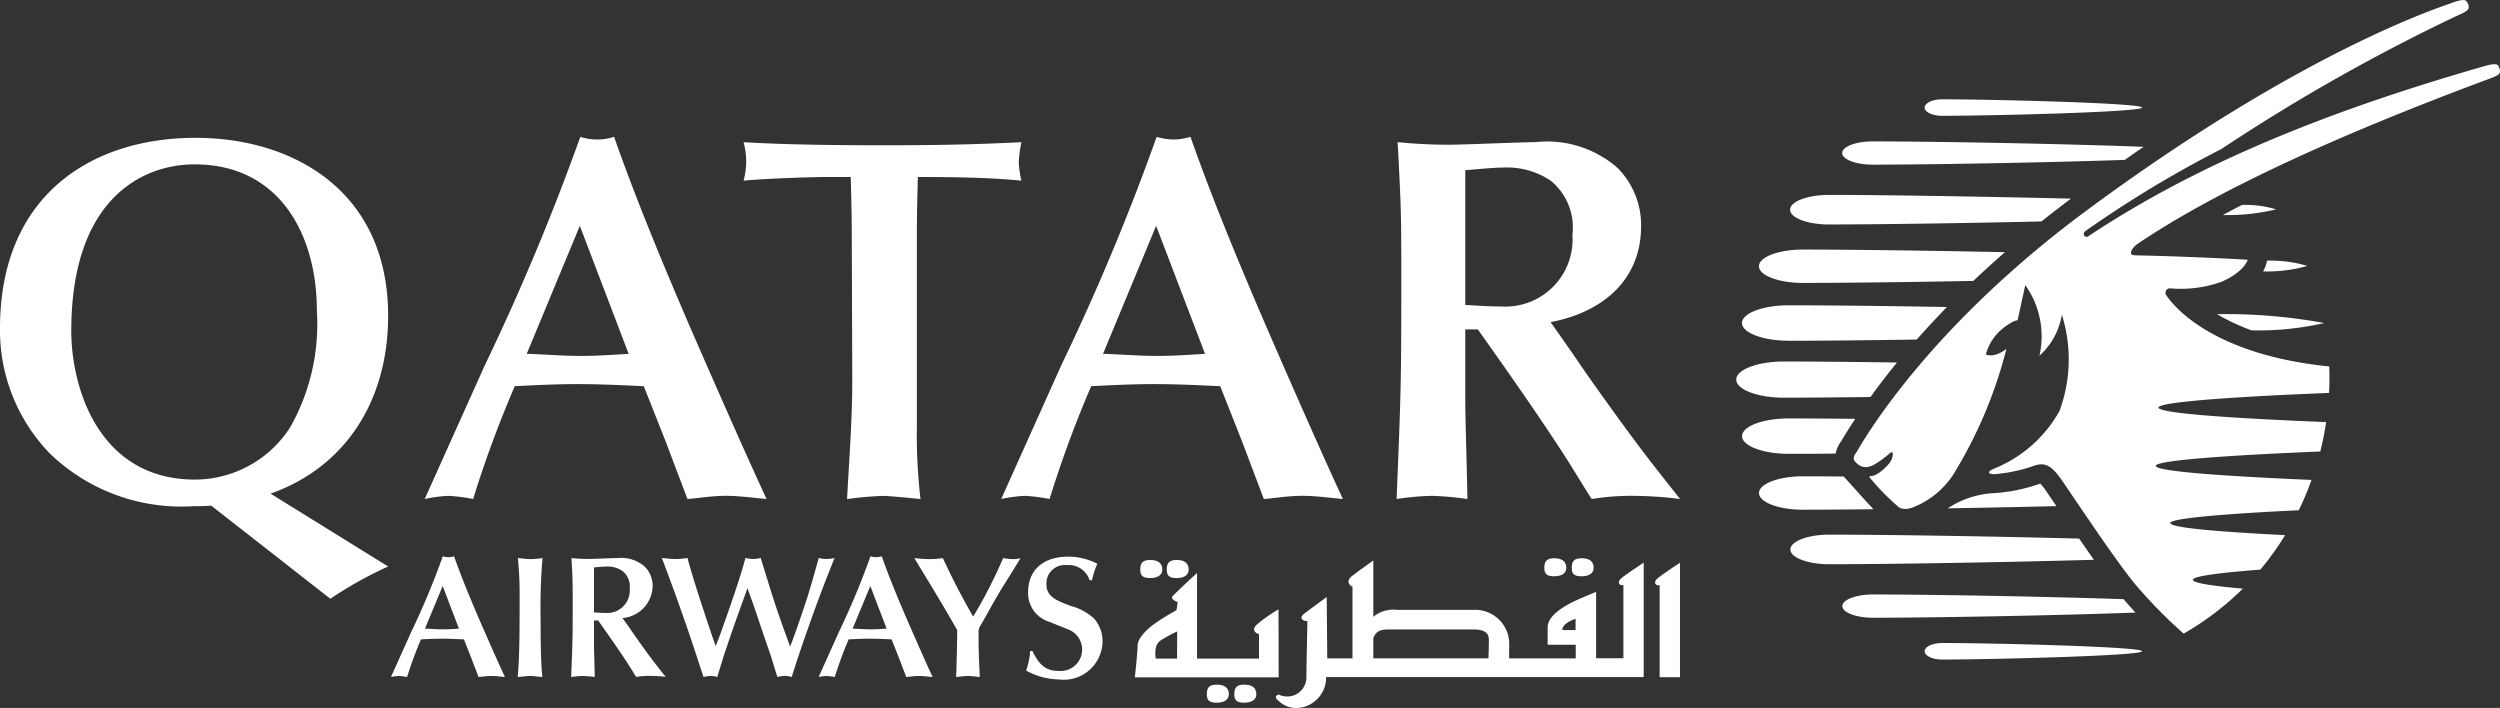 <svg id="Qatar_logo_footer" data-name="Qatar logo footer" xmlns="http://www.w3.org/2000/svg" width="113" height="32" viewBox="0 0 113 32">
  <rect x="0" y="0" width="113" height="32" fill="#333333" stroke="none"/>
  <path id="Path_3018" data-name="Path 3018" d="M223.949,233.46c.141-.007.361-.046.579-.046s.494.04.614.046c-.355-.76-.872-1.943-1.17-2.626-.282-.658-.753-1.755-1.128-2.828a.958.958,0,0,1-.25.039.976.976,0,0,1-.261-.039,35.036,35.036,0,0,1-1.434,3.433l-.908,2.021a2.371,2.371,0,0,1,.352-.046,2.746,2.746,0,0,1,.377.046,17.449,17.449,0,0,1,.626-1.7c.313-.015.627-.031.943-.031.335,0,.665.016,1,.031l.328.833Zm-.886-2.186c-.243.016-.478.032-.72.032-.274,0-.539-.024-.815-.032l.8-1.927Z" transform="translate(-202.319 -202.86)" fill="#fff"/>
  <path id="Path_3019" data-name="Path 3019" d="M231.527,229.971c0,1.341,0,2.635-.087,3.566.174-.007.393-.046.566-.046s.367.039.547.046c-.062-.634-.078-1.481-.078-2.648a26.468,26.468,0,0,1,.087-2.727,4.708,4.708,0,0,1-.556.047c-.118,0-.41-.031-.557-.047a16.273,16.273,0,0,1,.078,1.809" transform="translate(-208.04 -202.937)" fill="#fff"/>
  <path id="Path_3020" data-name="Path 3020" d="M237.312,228.584c.118-.009.408-.039.556-.039a1.177,1.177,0,0,1,.73.2.906.906,0,0,1,.329.814,1.015,1.015,0,0,1-1.075,1.083c-.2,0-.391-.017-.541-.025Zm1.286,2.289a1.481,1.481,0,0,0,1.364-1.449,1.221,1.221,0,0,0-.361-.879,1.613,1.613,0,0,0-1.23-.383c-.182,0-1.09.039-1.293.039a7.431,7.431,0,0,1-.784-.039c.055,1.011.055,1.12.055,2.147,0,1.513-.009,1.684-.07,3.229a4.142,4.142,0,0,1,.539-.047,5.027,5.027,0,0,1,.527.047c0-.2-.033-1.214-.033-1.442v-1.113h.189c.422.6.909,1.287,1.308,1.9.119.18.291.47.408.65a3.641,3.641,0,0,1,.636-.047,5.921,5.921,0,0,1,.7.047c-.494-.619-.706-.892-1.325-1.764-.118-.164-.29-.423-.407-.587Z" transform="translate(-210.463 -202.937)" fill="#fff"/>
  <path id="Path_3021" data-name="Path 3021" d="M246.766,231.7c-.366-1.089-.878-2.618-1.119-3.542a3.459,3.459,0,0,1-.547.047c-.19,0-.456-.031-.612-.047.319.847.6,1.6.806,2.194.362,1.019.6,1.726.878,2.588l.2.595a1.809,1.809,0,0,1,.322-.046,1.226,1.226,0,0,1,.3.046c.124-.407.273-.909.385-1.23.3-.893.343-1.019.744-2.132l.235-.651c.086.251.235.651.32.9s.486,1.443.58,1.71c.128.352.158.454.449,1.4a2.812,2.812,0,0,1,.335-.046,1.55,1.55,0,0,1,.315.046c.3-.932.329-1.025.768-2.281.431-1.223.7-1.919,1.168-3.095a1.4,1.4,0,0,1-.354.047,1.365,1.365,0,0,1-.359-.047c-.283,1.018-.423,1.513-.649,2.186-.371,1.1-.418,1.223-.644,1.819-.251-.674-.494-1.357-.721-2.046-.127-.377-.605-1.943-.611-1.959a1.363,1.363,0,0,1-.348.047,1.871,1.871,0,0,1-.342-.047c-.237.956-1.068,3.261-1.146,3.471l-.195.511Z" transform="translate(-214.572 -202.937)" fill="#fff"/>
  <path id="Path_3022" data-name="Path 3022" d="M262.618,233.46c.14-.007.359-.046.58-.046s.494.04.611.046c-.353-.76-.87-1.943-1.168-2.626-.283-.658-.753-1.755-1.129-2.828a.93.93,0,0,1-.25.039.963.963,0,0,1-.26-.039,35.171,35.171,0,0,1-1.434,3.433l-.908,2.021a2.4,2.4,0,0,1,.352-.046,2.749,2.749,0,0,1,.376.046,17.519,17.519,0,0,1,.628-1.7c.313-.015.627-.031.94-.031.337,0,.666.016,1,.031l.331.833Zm-.887-2.186c-.242.016-.477.032-.721.032-.273,0-.54-.024-.815-.032l.8-1.927Z" transform="translate(-221.656 -202.86)" fill="#fff"/>
  <path id="Path_3023" data-name="Path 3023" d="M270.216,231.439a.592.592,0,0,1,.1-.251c.33-.565.635-1.154.988-1.718.117-.187.69-1.1.807-1.308a.9.9,0,0,1-.328.047,2.441,2.441,0,0,1-.456-.047,22.087,22.087,0,0,1-1.356,2.648c-.666-1.168-.964-1.786-1.372-2.648a3.874,3.874,0,0,1-.643.047,6.167,6.167,0,0,1-.643-.047c.407.682,1.075,1.765,1.474,2.453l.462.8c0,.485-.024,1.512-.047,2.123.15-.015.368-.047.527-.047.18,0,.36.032.54.047-.032-.729-.054-1.151-.054-1.811Z" transform="translate(-225.984 -202.937)" fill="#fff"/>
  <path id="Path_3024" data-name="Path 3024" d="M277.59,232.3a3.043,3.043,0,0,1-.182.885,3.185,3.185,0,0,0,1.467.4,1.755,1.755,0,0,0,1.989-1.716,1.564,1.564,0,0,0-.382-1.035,2.482,2.482,0,0,0-1.066-.573c-.688-.265-1.089-.422-1.089-.994a.829.829,0,0,1,.924-.848.983.983,0,0,1,1.027.682h.109a3.736,3.736,0,0,1,.242-.744,2.852,2.852,0,0,0-1.3-.321c-1.418,0-1.828.878-1.828,1.567a1.352,1.352,0,0,0,.989,1.387c.219.1.589.237.807.33a.97.97,0,0,1-.384,1.882c-.464,0-.855-.119-1.215-.9Z" transform="translate(-231.029 -202.875)" fill="#fff"/>
  <path id="Path_3025" data-name="Path 3025" d="M199.572,211.146a17.7,17.7,0,0,1,2.611-1.458l-5.315-3.294c3.269-1.15,5.315-4.066,5.315-8.041,0-5.642-4.3-8.041-8.7-8.041-4.75,0-8.843,2.633-8.843,8.606a8,8,0,0,0,2.258,5.667,8.56,8.56,0,0,0,6.514,2.375c.259,0,.517,0,.775-.023Zm-11.71-12.111c0-5.926,3.174-7.524,5.574-7.524,3.856,0,5.526,3.2,5.526,6.608a9.494,9.494,0,0,1-1.2,5.268,5.129,5.129,0,0,1-4.3,2.373c-4.351,0-5.6-4.139-5.6-6.725" transform="translate(-184.64 -184.082)" fill="#fff"/>
  <path id="Path_3026" data-name="Path 3026" d="M234.937,206.584c.424-.024,1.082-.143,1.739-.143s1.483.12,1.836.143c-1.06-2.282-2.612-5.832-3.505-7.879-.847-1.976-2.258-5.268-3.386-8.489a2.5,2.5,0,0,1-1.527,0,106.854,106.854,0,0,1-4.305,10.3l-2.728,6.069a6.69,6.69,0,0,1,1.059-.143,7.7,7.7,0,0,1,1.129.143,51.116,51.116,0,0,1,1.883-5.1c.939-.046,1.88-.094,2.82-.094,1.011,0,2,.048,3.01.094l.988,2.494Zm-2.658-6.561c-.729.047-1.434.095-2.163.095-.823,0-1.623-.071-2.444-.095l2.4-5.785Z" transform="translate(-203.864 -184.03)" fill="#fff"/>
  <path id="Path_3027" data-name="Path 3027" d="M259.726,194.9c0-.894.022-1.788.045-2.636,1.623,0,3.292.026,4.68.167a4.551,4.551,0,0,1-.119-.847,6.237,6.237,0,0,1,.119-.893c-2.258.117-4.327.14-6.279.14-1.809,0-4.42-.024-6.279-.14a3.266,3.266,0,0,1,0,1.74c1.2-.118,3.458-.167,3.67-.167h1.174c.025.918.047,1.742.047,2.612l.023,6.559c0,1.788-.141,3.6-.235,5.387a15.449,15.449,0,0,1,1.6-.143c.282,0,1.036.072,1.718.143a25.15,25.15,0,0,1-.164-3.222Z" transform="translate(-218.284 -184.264)" fill="#fff"/>
  <path id="Path_3028" data-name="Path 3028" d="M287.074,206.584c.421-.024,1.079-.143,1.739-.143s1.482.12,1.834.143c-1.06-2.282-2.61-5.832-3.5-7.879-.846-1.976-2.26-5.268-3.387-8.489a2.752,2.752,0,0,1-.752.12,2.8,2.8,0,0,1-.778-.12,105.249,105.249,0,0,1-4.3,10.3l-2.727,6.069a6.686,6.686,0,0,1,1.057-.143,7.694,7.694,0,0,1,1.13.143,51.182,51.182,0,0,1,1.881-5.1c.94-.046,1.88-.094,2.821-.094,1.011,0,2,.048,3.01.094l.987,2.494Zm-2.658-6.561c-.728.047-1.434.095-2.162.095-.825,0-1.624-.071-2.448-.095l2.4-5.785Z" transform="translate(-229.949 -184.03)" fill="#fff"/>
  <path id="Path_3029" data-name="Path 3029" d="M314.064,191.955c.353-.021,1.221-.116,1.669-.116a3.569,3.569,0,0,1,2.187.588,2.733,2.733,0,0,1,.987,2.446,3.038,3.038,0,0,1-3.222,3.244c-.612,0-1.176-.048-1.622-.069Zm3.856,6.868c2.141-.4,4.091-1.741,4.091-4.35a3.658,3.658,0,0,0-1.081-2.633,4.834,4.834,0,0,0-3.692-1.152c-.54,0-3.268.117-3.88.117a22.508,22.508,0,0,1-2.353-.117c.167,3.034.167,3.362.167,6.443,0,4.538-.025,5.053-.212,9.688a12.168,12.168,0,0,1,1.621-.143,14.486,14.486,0,0,1,1.577.143c0-.613-.094-3.646-.094-4.328v-3.338h.565c1.27,1.786,2.728,3.856,3.927,5.713.352.542.869,1.412,1.221,1.953a11.08,11.08,0,0,1,1.905-.143,17.516,17.516,0,0,1,2.092.143c-1.481-1.859-2.114-2.681-3.972-5.292-.353-.494-.871-1.269-1.223-1.764Z" transform="translate(-247.833 -184.264)" fill="#fff"/>
  <path id="Path_3030" data-name="Path 3030" d="M309.434,229.383v3.309H308.2v-3s-.253.1-.6.249-1.59.664-1.59,1.348v.791h1.269v.616h-3.012c0-.146.006-.359.006-.671a1.541,1.541,0,0,0-1.589-1.523H299.2a1.414,1.414,0,0,0-1.07.316v-2.547s-.541.381-.942.685,0,.508,0,.508v3.232h-1.14l-.025-2.774s-.794.579-1.022.756-.1.332.151.332c0,0-.046,2.05-.046,2.532a.867.867,0,0,1-1.248.789s-.268.051-.045.254a1.2,1.2,0,0,0,.79.356,1.381,1.381,0,0,0,1.394-1.4h14.354v-5.172s-.846.558-1.018.71-.125.333.1.307M303.35,232.1c0,.15-.009.4-.015.595H298.13v-.914c.137-.352.367-.393.723-.393h3.8c.821,0,.694.431.694.713m3.925-.686h-.6c0-.328.6-.508.6-.508Zm3.7-2.331c-.175.152-.125.332.1.306v4.157h.919v-5.174s-.848.559-1.018.711m-3.429-.1c.321,0,.544-.125.544-.379s-.149-.434-.544-.434c-.35,0-.444.153-.444.434s.119.379.444.379m-1.241,0c.322,0,.548-.125.548-.379s-.148-.434-.548-.434c-.349,0-.443.153-.443.434s.124.379.443.379m-14.01,4.9c-.35,0-.445.15-.445.432s.126.382.445.382.547-.127.547-.382-.147-.432-.547-.432m-1.243,0c-.348,0-.445.15-.445.432s.123.382.445.382.548-.127.548-.382-.148-.432-.548-.432m-1.81-4.819c.324,0,.543-.127.543-.382s-.15-.434-.543-.434c-.354,0-.445.154-.445.434s.122.382.445.382m-1.195,0c.318,0,.546-.127.546-.382s-.151-.434-.546-.434c-.354,0-.448.154-.448.434s.122.382.448.382m5.8,1.414a7.013,7.013,0,0,0-.958.669c-.371.328.075.452.075.452v1.105h-2.8v-3.869s-1.023.941-1.118,1.066.244.253.244.253l-.056.366a10.167,10.167,0,0,0-.9.546c-.492.33-.856.752-.856,1.044s-.124,1.441-.124,1.441h6.5Zm-4.586,2.227H288.3s-.132-.595.219-.822a6.172,6.172,0,0,1,.747-.408Z" transform="translate(-236.056 -202.937)" fill="#fff"/>
  <path id="Path_3031" data-name="Path 3031" d="M344.257,197.741c1.4,0,3.456-.02,5.793-.056.416-.471.868-.962,1.364-1.47-2.894-.05-5.5-.077-7.157-.077-1.164,0-2.107.359-2.107.8s.943.8,2.107.8m3.7,2.545c.344-.473.744-1,1.2-1.559-2.055-.03-3.856-.045-5.118-.045-1.186,0-2.147.367-2.147.817s.961.817,2.147.817c1.006,0,2.366-.011,3.913-.03m.146,5.073c-.284-.276-1.237-1.373-1.355-1.48-.694-.005-1.321-.009-1.84-.009-1.094,0-1.983.339-1.983.756s.889.754,1.983.754c.839,0,1.938-.008,3.2-.022m-1.721-2.511a1.5,1.5,0,0,1,.293-.619c-.024.032-.04.057-.012.009.153-.259.356-.584.606-.964-1.173-.011-2.2-.019-3.008-.019-1.164,0-2.107.359-2.107.8s.943.8,2.107.8c.6,0,1.314,0,2.122-.011m4.025,8.934c0,.206.352.375.786.375,2.235,0,9.041-.169,9.041-.375s-6.8-.372-9.041-.372c-.434,0-.786.169-.786.372m8.989-2.353c-3.809-.129-8.989-.213-11.328-.213-.762,0-1.381.236-1.381.526s.62.526,1.381.526c2.451,0,8.023-.092,11.867-.233-.179-.193-.359-.4-.538-.606m-2.01-2.738c-4.252-.112-8.922-.179-11.291-.179-.971,0-1.758.3-1.758.67s.787.667,1.758.667c2.493,0,7.538-.076,11.962-.2-.223-.316-.449-.641-.671-.963m8.452-12.383a1.454,1.454,0,0,1-.136.311,6.64,6.64,0,0,0,2-.249,5.812,5.812,0,0,0-1.817-.237Zm-14.646-6.723c2.236,0,9.041-.167,9.041-.372s-6.806-.373-9.041-.373c-.434,0-.786.166-.786.373s.352.372.786.372m13.566,4.024c-.3.155-.587.308-.873.462a9.289,9.289,0,0,0,2.405-.257,4.759,4.759,0,0,0-1.533-.2M344.9,195.126c1.748,0,4.6-.033,7.708-.09q.671-.639,1.429-1.3c-3.643-.074-7.124-.118-9.136-.118-1.094,0-1.983.338-1.983.754s.889.754,1.983.754m18.725,1.414a9.369,9.369,0,0,0,1.56.73,13.331,13.331,0,0,0,3.282-.331,24.389,24.389,0,0,0-4.842-.4m-16.947-7.285c0,.291.62.526,1.381.526,2.353,0,7.578-.084,11.393-.215.285-.2.572-.4.85-.59-3.849-.148-9.711-.245-12.243-.245-.762,0-1.381.235-1.381.525m-.591,3.229c2.059,0,5.855-.051,9.6-.136q.639-.512,1.333-1.031c-4.155-.1-8.633-.169-10.937-.169-.971,0-1.758.3-1.758.669s.787.668,1.758.668m9.532,11.717a7.688,7.688,0,0,1-2.065.425,4.155,4.155,0,0,0-2.1.688c1.581-.027,3.257-.06,4.912-.1l-.463-.68a2.233,2.233,0,0,0-.269-.338l-.019.005" transform="translate(-263.413 -182.338)" fill="#fff"/>
  <path id="Path_3032" data-name="Path 3032" d="M373.957,194.427c.016.407.013.811-.008,1.207-3.96.157-7.712.395-7.712.663s3.669.5,7.581.655c-.068.452-.156.9-.265,1.329-3.857.158-7.437.39-7.437.65s3.341.478,7.042.636a13.3,13.3,0,0,1-.578,1.37c-3.178.153-5.806.356-5.806.578s2.3.4,5.189.548c-.163.265-.331.523-.51.768q-.282.4-.609.79c-1.808.138-3.049.293-3.049.46,0,.145.889.279,2.257.4a13.062,13.062,0,0,1-2.674,2.032,21.312,21.312,0,0,1-2.238-2.288c-.9-1.1-2.816-3.995-3.268-4.643s-.747-.839-1.274-.65a7.043,7.043,0,0,1-1.782.375c-.253,0-.39-.1.033-.267a5.927,5.927,0,0,0,2.913-2.583,6.713,6.713,0,0,0,.11-4.36,3.185,3.185,0,0,1-1.013,1.856,3.984,3.984,0,0,0-.641-3.192l-.346,1.588s-.218-.01-.752.44a2.253,2.253,0,0,0-.684,1.107c.422.17.93-.252.93-.252a20.305,20.305,0,0,1-2.252,5.431,3.86,3.86,0,0,1-1.913,1.709c-.572.23-.76-.039-.76-.039a10.534,10.534,0,0,1-1.264-1.3s-.031-.055.076-.053c.278,0,.772-.472.881-.67.125-.225.11-.4.049-.411s-.168.17-.7.508-.781.1-.96-.085c-.137-.148,0-.335.084-.45s2.909-5.37,10.39-10.9c9.8-7.252,16.064-9.209,16.421-9.35.237-.094.622-.216.712-.126a.354.354,0,0,1,.131.3c-.012.118-.075.178-.528.379a85.635,85.635,0,0,0-10.651,6.023,51.018,51.018,0,0,0-6.107,3.68c-.236.146-.062.359.081.27,5.181-3.445,11.261-5.79,17.974-7.713.322-.091.5-.091.553-.021a.5.5,0,0,1,.092.266c.011.123-.091.188-.368.3q-10.82,4.016-15.951,7.463s-.356.214-.361.461c0,.092.19.1.19.1,1.714.031,4,.132,5.09.2,0,0-.155.55-1.2,1a5.481,5.481,0,0,1-2.288.293.2.2,0,0,0-.172.34c.066.087,1.635,2.612,7.338,3.188" transform="translate(-268.676 -177.874)" fill="#fff"/>
</svg>

